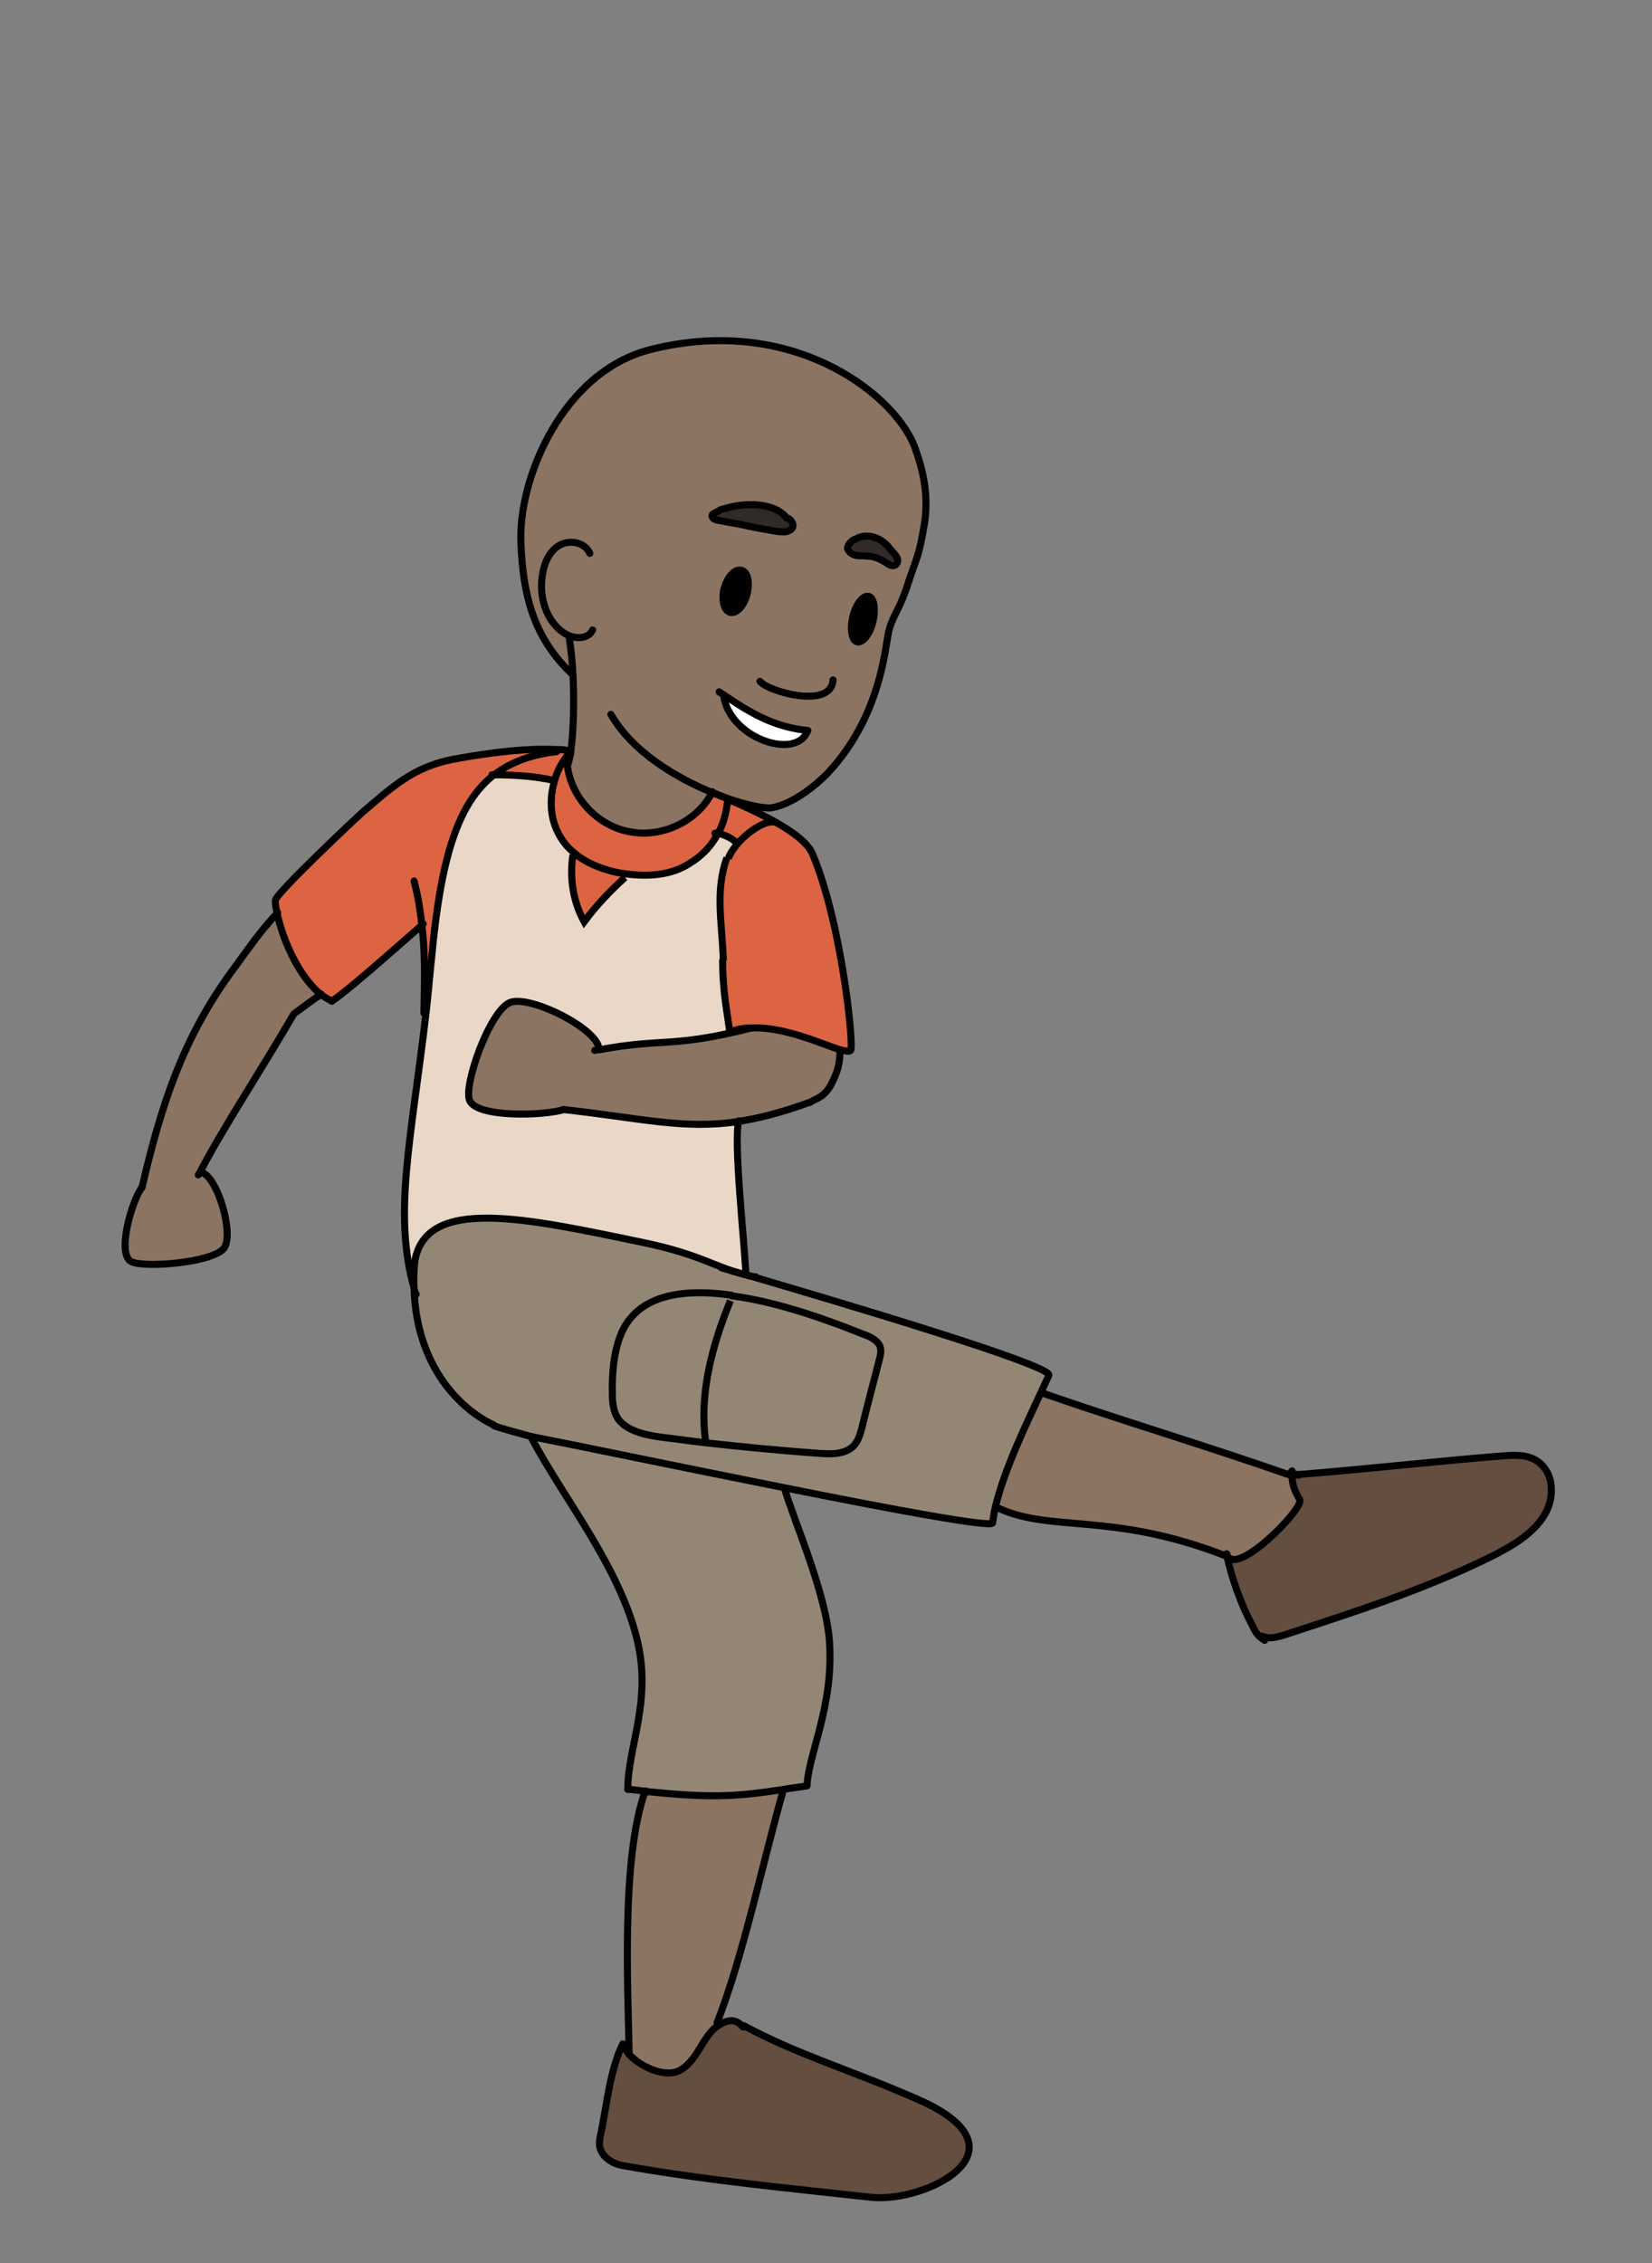 <?xml version="1.0" encoding="UTF-8"?><svg id="latinAmerica" xmlns="http://www.w3.org/2000/svg" width="235" height="321.9" viewBox="0 0 235 321.9"><rect x="0" y="0" width="235" height="321.9" fill="#808080" stroke="none"/><defs><style>.cls-1{stroke-linecap:round;stroke-linejoin:round;}.cls-1,.cls-2{fill:none;stroke:#000;}.cls-2{stroke-miterlimit:10;}.cls-3,.cls-4,.cls-5,.cls-6,.cls-7,.cls-8,.cls-9,.cls-10,.cls-11{stroke-width:0px;}.cls-4{fill:#634e3f;}.cls-5{fill:#948675;}.cls-6{fill:#302b28;}.cls-7{fill:#dc6443;}.cls-8{fill:#8b7461;}.cls-9{fill:#fff;}.cls-10{fill:#e9d8c7;}.cls-11{fill:#ffcf69;}</style></defs><path class="cls-4" d="M217.9,207.4c3,1.2,3.5,5.1,1.9,7.9-1.6,2.8-4.7,4.6-7.7,6.1-9.2,4.6-19.1,7.8-29,11-1.2.4-2.5.8-3.6.3h-.3c-.4-.3-.6-.8-.9-1.3-1.6-3.2-2.9-6.6-3.7-10.1,0,0,0-.2,0-.2,1,3.7,11-6.4,10.4-7.7-.7-1.2-1.1-2.1-1.1-3.5.4,0,.7,0,1.1,0h0c8.9-.8,19.7-1.9,28.4-2.6,1.6-.1,3.2-.3,4.6.3Z"/><path class="cls-8" d="M184.9,213.4c.7,1.2-9.4,11.4-10.4,7.7,0,0,0,.2,0,.2h-.2c-16.4-6.4-25.1-3.1-32.8-6.9,1.3-5.4,4.4-11.8,6.5-16.3,11.8,4.1,22.5,7.3,35.6,11.8,0,1.4.5,2.3,1.1,3.5Z"/><path class="cls-5" d="M58.9,183.2c0-1.2,0-2.5.1-3.8,1.5-9.3,15.6-6.2,32.4-2.7,8.3,1.7,10.6,3.7,14.7,4.6.3,0,.5.1.8.2,11.9,3.5,43,12.8,42.4,14.1-.3.7-.7,1.5-1.1,2.4-2.1,4.5-5.2,10.9-6.5,16.3-.2.8-.3,1.5-.4,2.3,0,.7-14.2-1.9-29.6-5-14.6-2.9-30.4-6.2-36.1-7.3-2.3-.5-4.1-1.1-5.2-1.5-4.7-2.3-11.1-8.4-11.4-19.5ZM100.3,205.1c5.3.6,10.6,1.1,16,1.5,1.6.1,3.3.2,4.6-.7,1-.7,1.3-1.8,1.6-2.9.8-3.3,1.7-6.6,2.5-9.8.2-.7.3-1.4,0-2-.4-.7-1.3-1.2-2.2-1.5-4.5-1.8-11.9-4.6-18.8-5.5h0c-7.1-1-13.6,0-15.8,5.9-.9,2.4-1.1,5-1.1,7.5,0,1.5,0,3,.9,4.3,1.4,1.8,4.3,2.3,6.8,2.6,1.8.2,3.7.5,5.6.7Z"/><path class="cls-8" d="M101.4,112.7s0,0,0,.1c-2.2,4.1-7.2,6.4-11.7,5.6-4.6-.9-8.4-4.9-8.9-9.5.2-.4.3-1.1.5-1.8v-.3c.5-2.8.6-7.2.4-11h-.2c-5.6-5.1-7-11.1-7.3-18.7-.4-9.1,6.1-24.3,18.5-27.5,20.7-5.2,35.4,7,37.7,14.4.7,2.4,1.9,6,1.2,10.4-.8,4.8-1,4.7-2.2,8.1-1.4,4.4-2.1,4.5-2.8,6.9-.6,2-.9,12-8.7,20.4,0,0-4,4.3-8.1,5-1,.1-3.7-.4-6.9-1.6-.5-.2-.9-.4-1.3-.6ZM103.2,99.1l-.2.2c1.1,5.9,10.4,8.8,11.9,4.6-4.6-.5-7.7-2.2-11.7-4.9ZM127.4,80.5c.4-.2.5-.7.3-1.1s-.7-.9-1-1.2c-1.2-1.8-3.5-2.5-5-1.5-.5,0-1.3,1-1.1,1.4.2.5.7.8,1.2.9.5.1,1,0,1.6.1.9,0,1.8.4,2.6.9.4.3.9.6,1.3.4ZM124.2,88.3c.4-1.8.1-3.4-.7-3.5s-1.8,1.2-2.2,3c-.4,1.8-.1,3.4.7,3.5s1.8-1.2,2.2-3ZM112.9,74.9c0-.4-.5-1.2-.9-1.1-1.3-1.8-4.9-2.5-8.7-1.4-.9.3-.6.2-1.4.6-.2,0-.4.2-.5.4-.1.4.4.7.9.7,1.1.2,2.2.4,3.2.6,1.7.3,3.5.6,5.2,1,.4,0,.9.2,1.3,0s.8-.4.9-.8ZM106.3,84.4c.4-1.7,0-3.2-.9-3.3-.9-.2-2,1-2.4,2.7-.4,1.7,0,3.2.9,3.4.9.2,2-1,2.4-2.7Z"/><path class="cls-4" d="M130.6,298.7c16.4,7.2,1,14.7-6.8,13.9-10.7-1.2-23.5-2.4-35.2-4.5-1.3-.2-2.6-1-3.1-2.1-.4-.8-.2-1.8,0-2.6.8-3.8,1.4-9.2,3.1-12.6.2.5.5,1,.9,1.5,1.7,1.8,4.9,3.2,6.9,2.4,1.4-.6,2.3-1.9,3.1-3.2.8-1.3,1.5-2.6,2.8-3.4,1.3-.8,2.4-.9,3.4.3h.1c7.8,4.2,15,6.2,24.8,10.5Z"/><path class="cls-6" d="M127.6,79.4c.2.4,0,.9-.3,1.1-.4.2-.9-.2-1.3-.4-.8-.5-1.7-.9-2.6-.9-.5,0-1.1,0-1.6-.1-.5-.1-1-.4-1.2-.9-.2-.5.5-1.4,1.1-1.4,1.5-1,3.8-.3,5,1.5.2.3.8.8,1,1.2Z"/><path class="cls-5" d="M125,191.2c.3.6.2,1.3,0,2-.8,3.3-1.7,6.6-2.5,9.8-.3,1.1-.6,2.2-1.6,2.9-1.2.8-3,.8-4.6.7-5.3-.4-10.7-.9-16-1.5-.9-6.7.9-13.9,3.5-20.1v-.8c7,.9,14.4,3.7,18.9,5.5.9.3,1.8.8,2.2,1.5Z"/><path class="cls-3" d="M123.5,84.8c.8.2,1.1,1.7.7,3.5-.4,1.8-1.4,3.1-2.2,3s-1.1-1.7-.7-3.5c.4-1.8,1.4-3.1,2.2-3Z"/><path class="cls-7" d="M115.6,121.5c4.3,10,5.9,27.4,5.4,27.9-.2.2-.7.1-1.5-.1-2.6-.8-7.9-3.4-12.6-3.1h0c-1.1,0-2.1.3-3,.6-.3-2.7-.9-5.6-1-10.2-.1-5.5-1.1-9.9.5-14.6h.1c.3-.7.8-1.5,1.4-2.2,1.6-1.8,3.9-3.1,5.1-3,2.6,1.4,4.8,3,5.5,4.7Z"/><path class="cls-8" d="M105.1,159.5c-7.9,1.2-14-.5-25-1.7-2.7.9-12.4,1.2-13.4-1.3-.9-2.1,2.8-12.6,5.7-13.9,2.7-1.2,12.6,3.7,12.7,6.6h0c9-1.6,10.3-.1,21.6-3h0c4.7-.2,10,2.3,12.6,3.1,0,2.1-.4,3.2-1.2,4.8-1,2-2.2,2.1-3.1,2.7-3.8,1.4-7,2.2-10,2.7Z"/><path class="cls-5" d="M118,233.5c.5,9-3,15.8-3.2,20.4-1.2.2-2.3.4-3.3.5-7.2,1.1-10.6,1.2-19.6.3-.8,0-1.7-.2-2.6-.3,0-6,3.4-12.4,1.4-21-2.5-10.8-10.6-20.4-15.2-29.2,5.7,1.1,21.5,4.4,36.1,7.3h0c1.3,4.6,6,15.1,6.4,21.9Z"/><path class="cls-6" d="M111.9,73.8c.4-.1,1,.7.9,1.1,0,.4-.5.7-.9.8s-.9,0-1.3,0c-1.7-.3-3.5-.6-5.2-1-1.1-.2-2.2-.4-3.2-.6-.4,0-1-.3-.9-.7,0-.2.3-.3.5-.4.8-.4.5-.4,1.4-.6,3.8-1.1,7.5-.4,8.7,1.4Z"/><path class="cls-9" d="M114.9,103.9c-1.5,4.2-10.7,1.3-11.9-4.6l.2-.2c4,2.6,7.1,4.4,11.7,4.9Z"/><path class="cls-8" d="M111.4,254.4v.3c-2.8,9.8-5.7,23.6-9.4,33l.3.2c-1.3.8-2,2.2-2.8,3.4-.8,1.3-1.7,2.6-3.1,3.2-1.9.8-5.2-.5-6.9-2.4-.3-10-1.1-28,2.3-37.4,9,.9,12.4.8,19.6-.3Z"/><path class="cls-7" d="M110,116.8c-1.2-.2-3.5,1.2-5.1,3h-.3c-.7-.7-1.6-1.1-2.5-1.3.8-1.4,1.2-2.9,1.4-4.7h0c1.9.7,4.3,1.8,6.5,3Z"/><path class="cls-3" d="M105.3,81.1c.9.2,1.3,1.7.9,3.3-.4,1.7-1.5,2.9-2.4,2.7-.9-.2-1.3-1.7-.9-3.4.4-1.7,1.5-2.9,2.4-2.7Z"/><path class="cls-11" d="M106.1,181.3c.2,0,.5.2.8.2-.3,0-.5-.1-.8-.2h0Z"/><path class="cls-10" d="M106.1,181.3h0c-4.1-.9-6.4-2.9-14.7-4.6-16.8-3.5-30.8-6.6-32.4,2.7-.1,1.3-.2,2.6-.1,3.8-2.9-10.7-.4-21.1,1.7-39.1.3-2.5.6-5.1.8-7.9,1.3-14.1,3.7-22.1,9-26.1,2.8,0,5.7.2,8.4.8h0c-.6,2-.7,4.2,0,6.3.6,1.7,1.6,3.1,2.9,4.1l-.2.2c-.5,3.2,0,6.6,1.6,9.5,1.7-2.3,3.7-4.4,5.8-6.3v-.6c3.2.4,6.5.2,9.1-1.5,1.8-1.1,3.1-2.5,4-4.2.9.2,1.8.6,2.5,1.2h.3c-.6.8-1.1,1.5-1.4,2.3h-.1c-1.7,4.7-.7,9-.5,14.6,0,4.7.7,7.5,1,10.2,1-.4,2-.6,3-.6-11.4,2.9-12.6,1.4-21.6,3.1h0c-.1-3-10-7.9-12.7-6.7-2.9,1.3-6.6,11.8-5.7,13.9,1,2.5,10.7,2.2,13.4,1.3,11,1.1,17.1,2.8,25,1.7-.8,2.9.8,17.1,1,21.8Z"/><path class="cls-5" d="M104,184.2h0s-.1.8-.1.8c-2.6,6.3-4.5,13.4-3.5,20.1-1.9-.2-3.7-.4-5.6-.7-2.6-.3-5.4-.9-6.8-2.6-1-1.2-.9-2.8-.9-4.3,0-2.5.2-5.1,1.1-7.5,2.2-5.9,8.7-6.9,15.8-5.9Z"/><path class="cls-7" d="M102.1,118.5c-.9,1.7-2.2,3.1-4,4.2-2.6,1.7-5.9,1.9-9,1.5-.7,0-1.4-.2-2.1-.4-2-.4-3.8-1.2-5.2-2.5-1.3-1.1-2.3-2.4-2.9-4.1-.7-2-.6-4.3,0-6.3.5-1.5,1.3-2.9,2.2-4h0c-.1.8-.3,1.4-.5,1.8.5,4.6,4.3,8.7,8.9,9.5,4.6.9,9.6-1.5,11.7-5.6.5.2.9.3,1.3.5.3.1.6.3.9.4h0c-.2,1.9-.6,3.4-1.4,4.8Z"/><path class="cls-7" d="M101.4,112.7c.4.2.8.4,1.3.6-.4-.2-.9-.3-1.3-.5,0,0,0,0,0-.1Z"/><path class="cls-7" d="M89.1,124.2v.6c-2.3,1.9-4.2,4-5.9,6.3-1.6-2.9-2.2-6.3-1.6-9.5l.2-.2c1.4,1.2,3.3,2,5.2,2.5.7.2,1.4.3,2.1.4Z"/><path class="cls-7" d="M81,106.7h.2c0,.1,0,.2,0,.3h0c-1,1.1-1.8,2.5-2.2,4h0c-2.8-.6-5.6-.9-8.4-.9,2.3-1.8,5.2-2.8,8.8-3.2v-.4c.6,0,1.2,0,1.8.2Z"/><path class="cls-7" d="M60,131.6c-4.7,4.1-10.3,9.1-12.8,10.8-.5-.3-1.1-.6-1.6-1-3.5-2.9-5.6-8.6-6.2-11.6-.2-.9-.3-1.6-.2-1.8.1-1,11.7-11.9,12.4-12.5,4.2-3.6,7.2-6.4,12.8-7.5,1.7-.3,9-1.7,14.7-1.4v.4c-3.6.4-6.5,1.5-8.8,3.2-5.3,4-7.7,12-9,26.1-.3,2.8-.5,5.4-.8,7.9h-.3c0-5,.2-8.6-.3-12.6Z"/><path class="cls-8" d="M28.5,166.6h0c2.4.7,4.8,9.1,3.2,11-1.7,2-11.5,2.8-13.2,1.8-2-1.3.2-8.6,1.5-10.4,2.7-11.6,5.9-21.5,13.1-31.2,3.3-4.4,3.9-5.4,6.2-7.9.6,3,2.6,8.7,6.2,11.6-2.1,1.4-1.8,1.3-3.9,2.8-4.7,8.1-9.7,15.6-13.3,22.4Z"/><path class="cls-1" d="M60.2,131.4c0,0-.1.1-.2.2-4.7,4.1-10.3,9.1-12.8,10.8-.5-.3-1.1-.6-1.6-1-3.5-2.9-5.6-8.6-6.2-11.6-.2-.9-.3-1.6-.2-1.8.1-1,11.7-11.9,12.4-12.5,4.2-3.6,7.2-6.4,12.8-7.5,1.7-.3,9-1.7,14.7-1.4.6,0,1.2,0,1.8.2"/><path class="cls-1" d="M39.5,129.8c-2.3,2.5-3,3.5-6.2,7.9-7.3,9.8-10.4,19.6-13.1,31.2"/><path class="cls-1" d="M45.7,141.4c-2.1,1.4-1.8,1.3-3.9,2.8-4.7,8.1-9.7,15.6-13.3,22.4,0,.2-.2.3-.3.5"/><path class="cls-1" d="M28.6,166.7c2.4.6,4.8,9.1,3.2,10.9-1.7,2-11.5,2.8-13.2,1.8-2-1.3.2-8.6,1.5-10.4"/><path class="cls-1" d="M106.9,146.2c4.7-.2,10,2.3,12.6,3.1.8.2,1.3.3,1.5.1.5-.5-1.2-17.9-5.4-27.9-.7-1.7-3-3.3-5.5-4.7-2.2-1.2-4.6-2.3-6.5-3.1-.3-.2-.6-.3-.9-.4-.5-.2-.9-.4-1.3-.6h0"/><path class="cls-1" d="M102.8,136.6c0,4.7.7,7.5,1,10.2,1-.4,2-.6,3-.6"/><path class="cls-1" d="M115.1,156.8c-3.8,1.4-7,2.2-10,2.7-7.9,1.2-14-.5-25-1.7"/><path class="cls-1" d="M106.9,146.2h0c-11.4,2.9-12.6,1.4-21.6,3.1-.2,0-.5,0-.7.1"/><path class="cls-1" d="M85.2,149.2c-.1-2.9-10-7.8-12.7-6.6-2.9,1.3-6.6,11.8-5.7,13.9,1,2.5,10.7,2.2,13.4,1.3"/><path class="cls-1" d="M119.5,149.3c0,2.1-.4,3.2-1.2,4.8-1,2-2.2,2.1-3.1,2.7"/><path class="cls-1" d="M79.2,106.9c-3.6.4-6.5,1.5-8.8,3.2-5.3,4-7.7,12-9,26.1-.3,2.8-.5,5.4-.8,7.9-2.1,18-4.7,28.4-1.7,39.1,0,.3.2.6.3.9"/><path class="cls-1" d="M105.1,159.4s0,0,0,0c-.8,2.9.8,17.1,1,21.8h0"/><path class="cls-1" d="M58.9,125.3c.6,2.3.9,4.3,1.1,6.2.5,4,.4,7.6.3,12.6"/><path class="cls-1" d="M75.5,204.3c5.7,1.1,21.5,4.4,36.1,7.3,15.4,3.1,29.5,5.7,29.6,5,.1-.7.2-1.5.4-2.3,1.3-5.4,4.4-11.8,6.5-16.3.4-.9.8-1.7,1.1-2.4.6-1.4-30.5-10.6-42.4-14.1-.3,0-.5-.2-.8-.2-1.7-.5-2.8-.8-3.4-1"/><path class="cls-1" d="M70.3,202.8c1.2.4,3,.9,5.2,1.5"/><path class="cls-1" d="M75.5,204.3c4.6,8.8,12.7,18.5,15.2,29.2,2,8.6-1.4,15-1.4,21,.9,0,1.8.2,2.6.3,9,.9,12.4.8,19.6-.3,1-.2,2.1-.3,3.3-.5.2-4.6,3.8-11.3,3.2-20.4-.4-6.8-5.1-17.4-6.4-21.9"/><path class="cls-1" d="M111.4,254.7c-2.8,9.8-5.7,23.6-9.4,33"/><path class="cls-1" d="M91.8,254.7c-3.4,9.4-2.5,27.4-2.3,37.4"/><path class="cls-1" d="M88.6,290.7c.2.5.5,1,.9,1.5,1.7,1.8,4.9,3.2,6.9,2.4,1.4-.6,2.3-1.9,3.1-3.2.8-1.3,1.5-2.6,2.8-3.4,1.3-.8,2.4-.9,3.4.3"/><path class="cls-1" d="M88.6,290.7c-1.8,3.5-2.3,8.8-3.1,12.6-.2.9-.4,1.8,0,2.6.5,1.1,1.8,1.9,3.1,2.1,11.7,2.1,24.4,3.3,35.2,4.5,7.8.9,23.2-6.7,6.8-13.9-9.8-4.3-17-6.3-24.8-10.5"/><path class="cls-1" d="M59,179.4c-.1,1.3-.2,2.6-.1,3.8.3,11.1,6.6,17.3,11.4,19.5"/><path class="cls-1" d="M141.6,214.3c7.7,3.8,16.4.6,32.8,7"/><path class="cls-1" d="M183.8,209.9c-13.2-4.6-23.8-7.7-35.6-11.8"/><path class="cls-1" d="M183.7,209.3s0,0,0,0c0,0,.3.6,1.1.5"/><path class="cls-1" d="M174.5,221c1,3.7,11-6.4,10.4-7.7-.7-1.2-1.1-2.1-1.1-3.5,0-.4,0-.5,0-.6"/><path class="cls-1" d="M179.5,232.7c1.1.5,2.4.1,3.6-.3,9.8-3.2,19.7-6.4,29-11,3-1.5,6.1-3.3,7.7-6.1,1.6-2.8,1.1-6.7-1.9-7.9-1.4-.6-3.1-.4-4.6-.3-8.7.7-19.5,1.9-28.4,2.6h0c-.4,0-.7,0-1.1,0"/><path class="cls-1" d="M174.5,221c0,0,0,.2,0,.2.8,3.5,2,6.9,3.7,10.1.2.5.5,1,.9,1.4.2.2.5.4.8.6"/><path class="cls-1" d="M107.5,181.6c-.2,0-.4,0-.6-.1-.3,0-.5-.1-.8-.2-4.1-.9-6.4-2.9-14.7-4.6-16.8-3.5-30.8-6.6-32.4,2.7"/><path class="cls-2" d="M103.4,122c-1.7,4.7-.7,9.1-.5,14.6"/><path class="cls-2" d="M110.3,116.9c0,0-.2,0-.2,0-1.2-.2-3.5,1.2-5.1,3-.6.7-1.1,1.4-1.4,2.2"/><path class="cls-1" d="M81.1,107c-1,1.1-1.8,2.5-2.2,4-.6,2-.7,4.2,0,6.3.6,1.7,1.6,3.1,2.9,4.1,1.4,1.2,3.3,2,5.2,2.5.7.2,1.4.3,2.1.4,3.1.4,6.4.2,9-1.5,1.8-1.1,3.1-2.5,4-4.2.8-1.4,1.2-2.9,1.4-4.7"/><path class="cls-2" d="M104,184.2c-7.1-1-13.6,0-15.8,5.9-.9,2.4-1.1,5-1.1,7.5,0,1.5,0,3,.9,4.3,1.4,1.8,4.3,2.3,6.8,2.6,1.8.2,3.7.5,5.6.7,5.3.6,10.6,1.1,16,1.5,1.6.1,3.3.2,4.6-.7,1-.7,1.3-1.8,1.6-2.9.8-3.3,1.7-6.6,2.5-9.8.2-.7.3-1.4,0-2-.4-.7-1.3-1.2-2.2-1.5-4.5-1.8-11.9-4.6-18.8-5.5h0Z"/><path class="cls-2" d="M103.9,185c-2.6,6.3-4.5,13.4-3.5,20.1,0,.2,0,.3,0,.5"/><path class="cls-1" d="M70,110.2c.1,0,.3,0,.4,0,2.8,0,5.7.2,8.4.8"/><path class="cls-1" d="M101.7,118.5c.1,0,.3,0,.4,0,.9.2,1.8.6,2.5,1.2"/><path class="cls-1" d="M80.7,108.8s0,0,0,0c.5,4.6,4.3,8.7,8.9,9.5,4.6.9,9.6-1.5,11.7-5.6,0,0,0,0,0-.1,0,0,0,0,0,0"/><path class="cls-2" d="M81.5,121.6c-.5,3.2,0,6.6,1.6,9.5,1.7-2.3,3.7-4.4,5.8-6.3"/><path class="cls-1" d="M129.3,82.6c-1.4,4.4-2.1,4.5-2.8,6.9-.6,2-.9,12-8.7,20.4,0,0-4,4.3-8.1,5-1,.1-3.7-.4-6.9-1.6-.4-.2-.9-.3-1.3-.5-5.2-2.1-11.5-5.8-14.6-11.2"/><path class="cls-1" d="M126.7,78.2c-1.2-1.8-3.5-2.5-5-1.5-.5,0-1.3,1-1.1,1.4.2.5.7.8,1.2.9.5.1,1,0,1.6.1.9,0,1.8.4,2.6.9.4.3.9.6,1.3.4.4-.2.5-.7.3-1.1s-.7-.9-1-1.2Z"/><path class="cls-1" d="M103.2,72.3c3.8-1.1,7.5-.4,8.7,1.4.4-.1,1,.7.9,1.1,0,.4-.5.7-.9.8s-.9,0-1.3,0c-1.7-.3-3.5-.6-5.2-1-1.1-.2-2.2-.4-3.2-.6-.4,0-1-.3-.9-.7,0-.2.3-.3.5-.4.8-.4.5-.4,1.4-.6Z"/><path class="cls-1" d="M118.5,96.7c-.2,4.2-9.2,1.7-10.4.2"/><path class="cls-1" d="M121.3,87.8c-.4,1.8-.1,3.4.7,3.5s1.8-1.2,2.2-3c.4-1.8.1-3.4-.7-3.5s-1.8,1.2-2.2,3Z"/><path class="cls-1" d="M103,83.7c-.4,1.7,0,3.2.9,3.4.9.2,2-1,2.4-2.7.4-1.7,0-3.2-.9-3.3-.9-.2-2,1-2.4,2.7Z"/><path class="cls-1" d="M114.9,103.9c-4.6-.5-7.7-2.2-11.7-4.9-.3-.2-.6-.4-.9-.6"/><path class="cls-1" d="M114.9,103.9c-1.5,4.2-10.7,1.3-11.9-4.6"/><path class="cls-1" d="M81,90.9c.2,1.3.4,3,.5,4.9.2,3.8.1,8.2-.3,11v.3c-.2.8-.3,1.4-.5,1.8,0,0,0,0,0,0"/><path class="cls-1" d="M129.3,82.6c1.1-3.4,1.4-3.3,2.2-8.1.7-4.4-.4-8.1-1.2-10.4-2.3-7.4-17-19.6-37.7-14.4-12.5,3.1-18.9,18.3-18.5,27.5.3,7.5,1.8,13.5,7.3,18.7"/><path class="cls-1" d="M84.3,89.6c-.6,1.3-2.4,1.3-3.6.7-2.7-1.4-4-4.9-3.6-8.1.2-1.8.9-3.7,2.4-4.6s3.7-.5,4.4,1.1"/></svg>